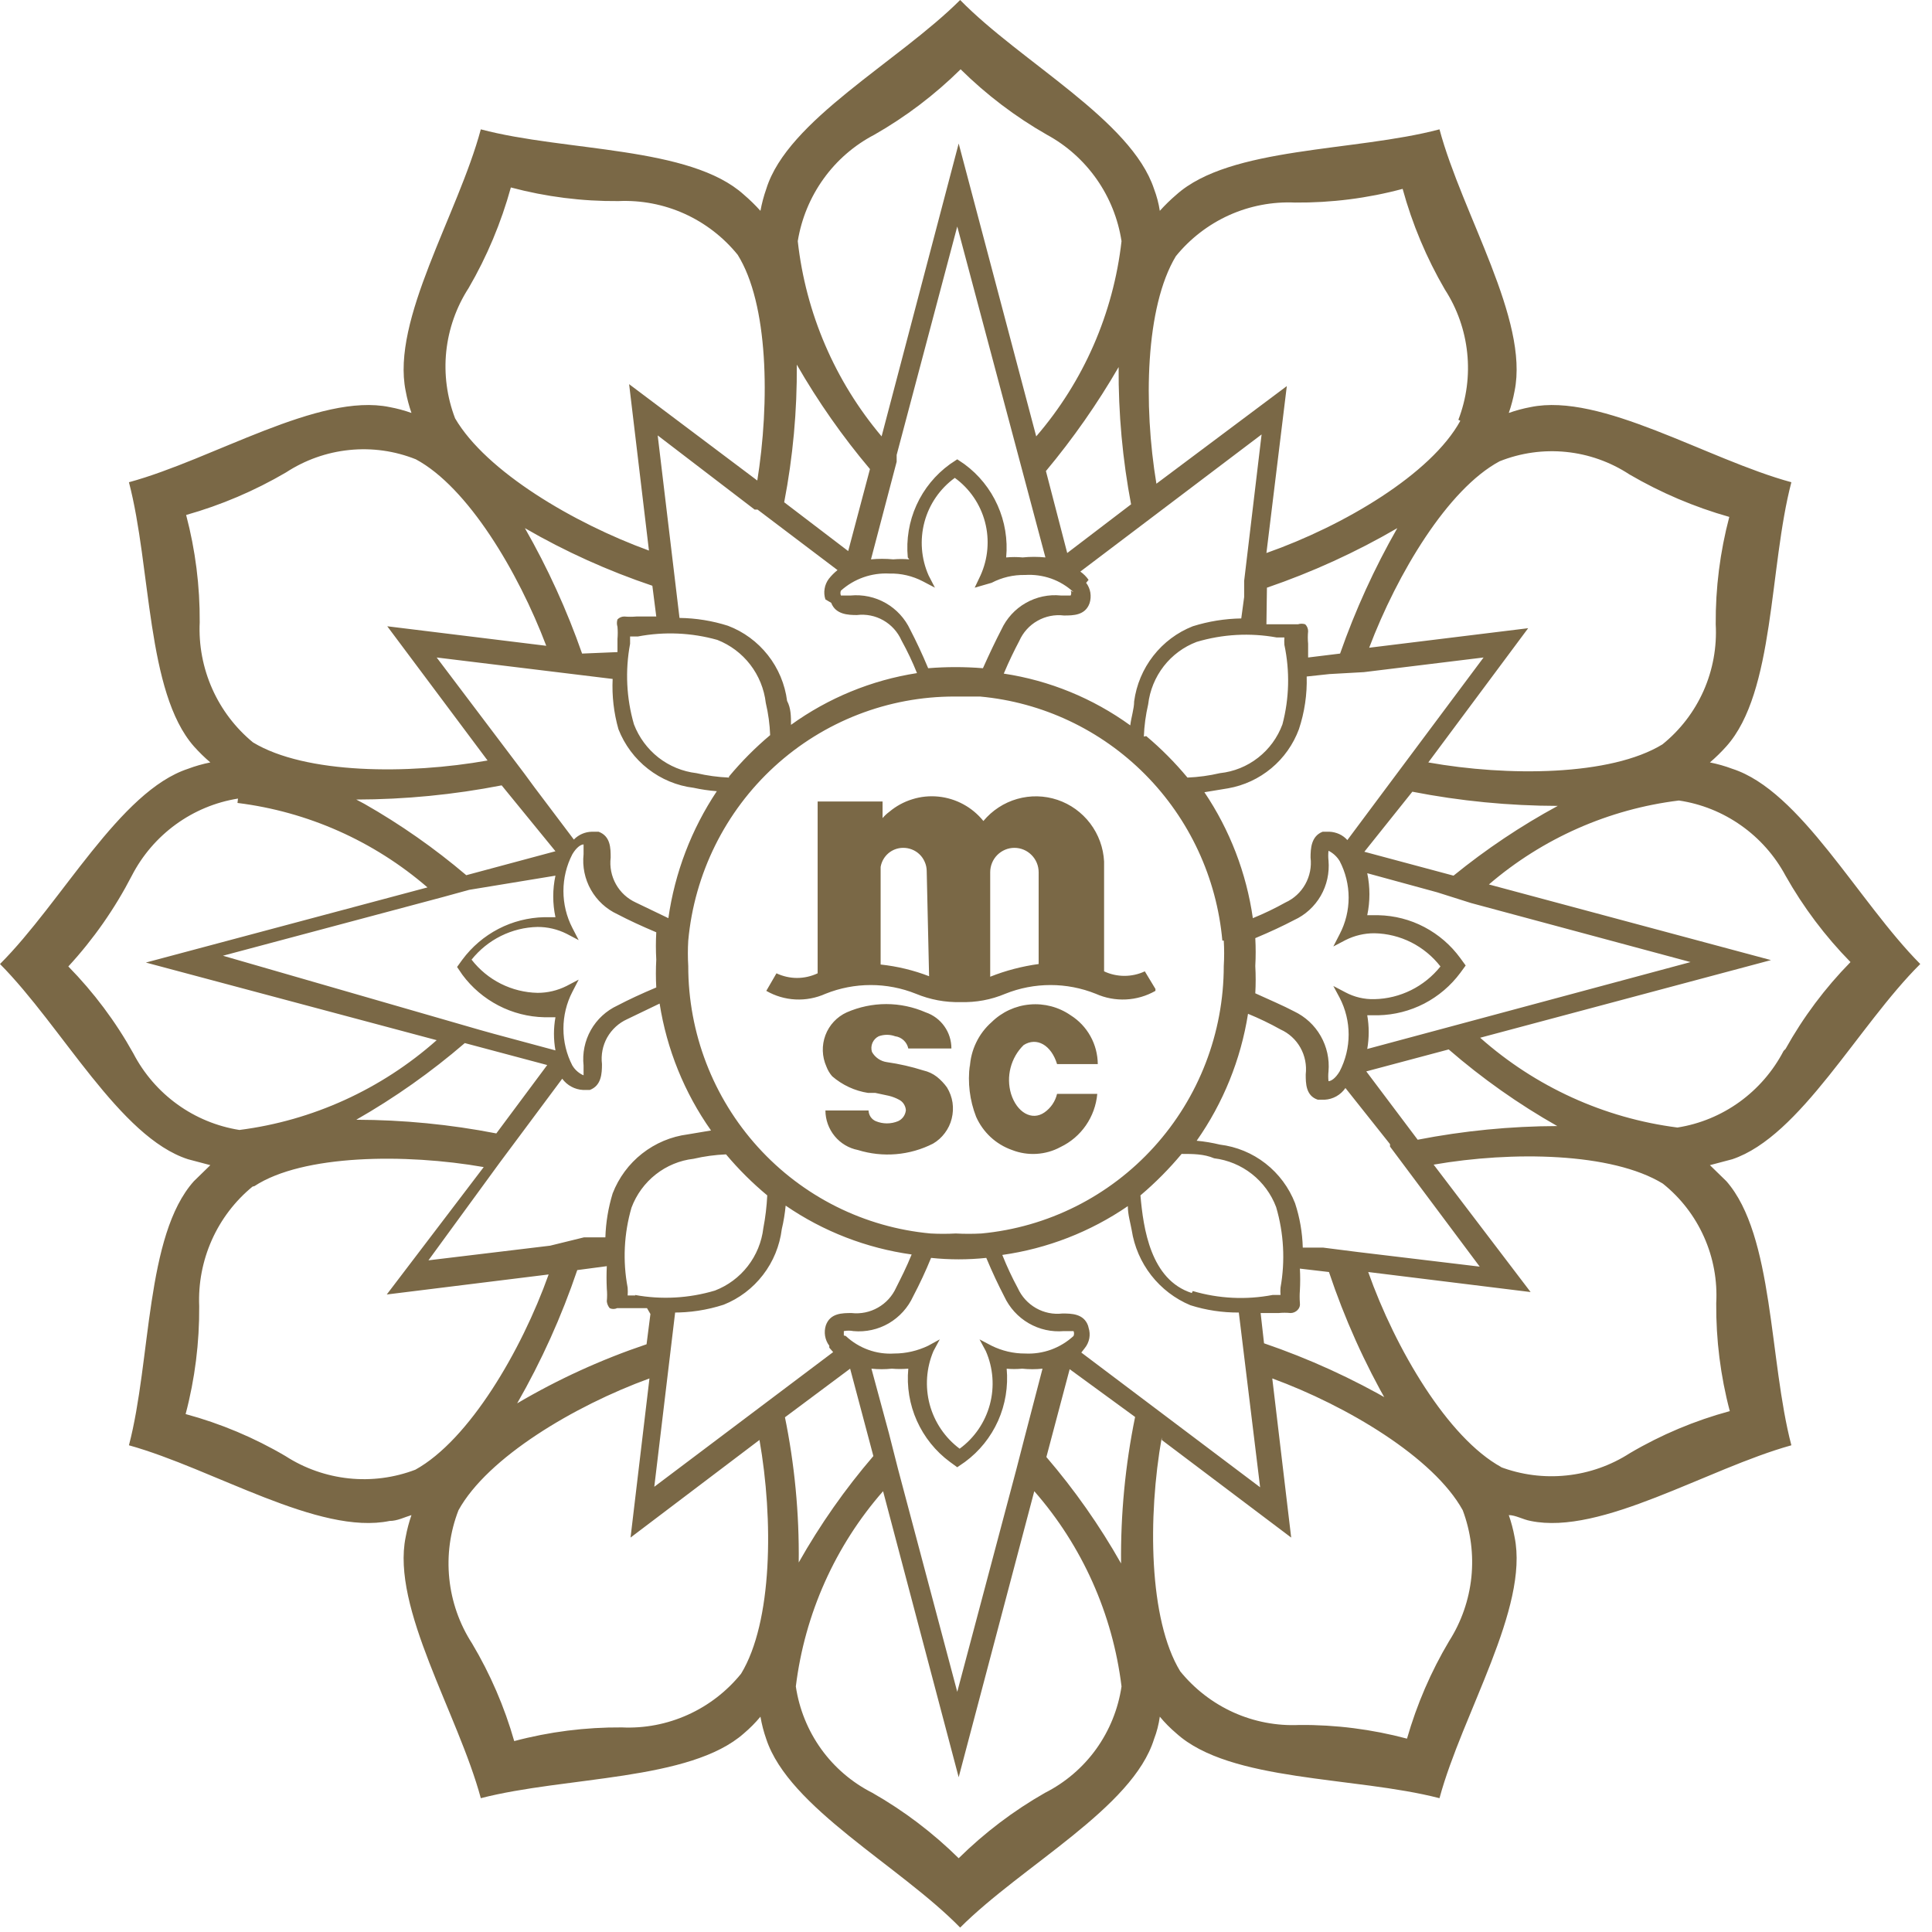 <svg width="38" height="38" viewBox="0 0 38 38" fill="none" xmlns="http://www.w3.org/2000/svg">
<path d="M37.769 18.961C36.549 17.732 35.415 15.553 34.071 15.121C33.928 15.067 33.781 15.026 33.632 14.996C33.747 14.898 33.855 14.792 33.956 14.679C34.909 13.614 34.795 11.156 35.234 9.485C33.575 9.034 31.497 7.719 30.105 8.007C29.959 8.034 29.816 8.073 29.676 8.122C29.725 7.981 29.763 7.837 29.79 7.69C30.076 6.288 28.761 4.215 28.313 2.544C26.644 2.986 24.195 2.88 23.136 3.831C23.021 3.929 22.913 4.035 22.812 4.147C22.79 4 22.751 3.855 22.698 3.715C22.25 2.362 20.076 1.219 18.885 0C17.664 1.219 15.491 2.362 15.072 3.715C15.022 3.856 14.984 4.001 14.957 4.147C14.856 4.035 14.748 3.929 14.633 3.831C13.575 2.871 11.125 2.986 9.457 2.544C9.009 4.215 7.693 6.288 7.979 7.69C8.006 7.837 8.044 7.981 8.093 8.122C7.954 8.073 7.81 8.034 7.664 8.007C6.273 7.719 4.194 9.034 2.536 9.485C2.974 11.156 2.879 13.614 3.813 14.679C3.914 14.792 4.022 14.898 4.137 14.996C3.988 15.026 3.841 15.067 3.699 15.121C2.355 15.562 1.22 17.742 0 18.961C1.22 20.19 2.355 22.369 3.699 22.801L4.137 22.917L3.813 23.233C2.86 24.299 2.974 26.757 2.536 28.427C4.194 28.888 6.273 30.203 7.664 29.915C7.817 29.915 7.96 29.839 8.093 29.8C8.044 29.941 8.006 30.085 7.979 30.232C7.693 31.624 9.009 33.708 9.457 35.368C11.125 34.937 13.575 35.032 14.633 34.092C14.75 33.993 14.859 33.883 14.957 33.765C14.983 33.915 15.021 34.063 15.072 34.207C15.52 35.56 17.693 36.693 18.885 37.913C20.105 36.693 22.278 35.56 22.698 34.207C22.753 34.065 22.791 33.916 22.812 33.765C22.91 33.883 23.019 33.993 23.136 34.092C24.195 35.052 26.644 34.937 28.313 35.368C28.761 33.708 30.076 31.624 29.79 30.232C29.763 30.085 29.725 29.941 29.676 29.8C29.809 29.8 29.952 29.887 30.105 29.915C31.497 30.203 33.575 28.888 35.234 28.427C34.795 26.757 34.89 24.299 33.956 23.233L33.632 22.917L34.071 22.801C35.415 22.35 36.549 20.171 37.769 18.961ZM29.533 28.859C28.475 28.283 27.445 26.526 26.911 25.019L30.105 25.413L28.198 22.907C29.743 22.638 31.706 22.667 32.707 23.281C33.056 23.56 33.334 23.92 33.516 24.329C33.699 24.738 33.781 25.186 33.756 25.634C33.751 26.35 33.84 27.063 34.023 27.755C33.335 27.941 32.674 28.219 32.059 28.581C31.684 28.823 31.257 28.974 30.813 29.02C30.37 29.067 29.922 29.009 29.504 28.85M21.411 11.405C21.367 11.342 21.312 11.287 21.249 11.242L24.814 8.545L24.471 11.425V11.742L24.414 12.164C24.09 12.169 23.769 12.221 23.46 12.318C23.155 12.438 22.887 12.639 22.684 12.899C22.481 13.159 22.351 13.468 22.307 13.796C22.307 13.94 22.25 14.103 22.231 14.267C21.493 13.733 20.64 13.384 19.743 13.249C19.848 12.999 19.952 12.788 20.048 12.606C20.122 12.439 20.247 12.3 20.405 12.211C20.562 12.121 20.745 12.084 20.925 12.106C21.106 12.106 21.344 12.106 21.43 11.866C21.452 11.799 21.457 11.727 21.446 11.656C21.434 11.586 21.406 11.52 21.363 11.463M17.884 11.002C17.779 10.993 17.674 10.993 17.569 11.002C17.423 10.988 17.276 10.988 17.131 11.002L17.636 9.082V8.948L18.828 4.455L20.562 10.964C20.413 10.949 20.263 10.949 20.114 10.964C20.007 10.954 19.898 10.954 19.79 10.964C19.823 10.613 19.765 10.259 19.621 9.938C19.477 9.616 19.253 9.338 18.97 9.13L18.828 9.034L18.684 9.13C18.399 9.336 18.172 9.613 18.026 9.935C17.88 10.257 17.822 10.612 17.855 10.964M21.058 11.617C21.066 11.632 21.07 11.648 21.07 11.665C21.07 11.681 21.066 11.698 21.058 11.713H20.867C20.627 11.688 20.385 11.74 20.175 11.86C19.964 11.98 19.797 12.164 19.695 12.385C19.581 12.606 19.466 12.846 19.333 13.143C18.974 13.114 18.614 13.114 18.256 13.143C18.132 12.846 18.017 12.606 17.903 12.385C17.8 12.165 17.632 11.982 17.422 11.862C17.212 11.742 16.971 11.69 16.73 11.713H16.54C16.533 11.697 16.53 11.681 16.53 11.665C16.53 11.648 16.533 11.632 16.54 11.617C16.801 11.383 17.144 11.263 17.493 11.281C17.721 11.275 17.948 11.328 18.151 11.434L18.389 11.559L18.265 11.319C18.118 10.988 18.09 10.617 18.183 10.267C18.277 9.917 18.488 9.611 18.78 9.399C19.072 9.611 19.282 9.918 19.374 10.268C19.466 10.618 19.434 10.99 19.285 11.319L19.171 11.559L19.504 11.463C19.707 11.357 19.933 11.304 20.162 11.309C20.335 11.298 20.509 11.322 20.673 11.379C20.837 11.437 20.987 11.528 21.115 11.646M16.349 11.857C16.435 12.087 16.683 12.097 16.854 12.097C17.034 12.075 17.216 12.111 17.374 12.201C17.532 12.291 17.657 12.429 17.731 12.596C17.846 12.804 17.948 13.019 18.036 13.239C17.142 13.378 16.293 13.727 15.558 14.257C15.558 14.094 15.558 13.93 15.481 13.786C15.439 13.457 15.308 13.145 15.103 12.885C14.898 12.625 14.627 12.425 14.318 12.308C14.01 12.21 13.689 12.158 13.365 12.154L12.936 8.564L14.843 10.023H14.9L16.473 11.213C16.409 11.264 16.351 11.322 16.301 11.386C16.259 11.443 16.23 11.509 16.219 11.58C16.207 11.65 16.212 11.722 16.235 11.79M16.311 26.507L16.387 26.594L12.869 29.243L13.279 25.816H13.222C13.565 25.82 13.906 25.768 14.233 25.662C14.538 25.541 14.806 25.338 15.007 25.076C15.209 24.815 15.336 24.503 15.377 24.174C15.413 24.023 15.438 23.869 15.453 23.713C16.194 24.222 17.043 24.55 17.931 24.674C17.826 24.933 17.722 25.134 17.626 25.326C17.551 25.492 17.426 25.63 17.268 25.719C17.111 25.809 16.929 25.846 16.749 25.826C16.568 25.826 16.33 25.826 16.244 26.066C16.222 26.133 16.217 26.205 16.228 26.275C16.24 26.346 16.268 26.412 16.311 26.469M19.79 26.92C19.895 26.93 20 26.93 20.105 26.92C20.238 26.934 20.372 26.934 20.505 26.92L20.152 28.274L19.991 28.898L18.828 33.276L17.664 28.898L17.483 28.187L17.14 26.92C17.273 26.934 17.407 26.934 17.541 26.92C17.648 26.929 17.757 26.929 17.865 26.92C17.832 27.271 17.89 27.625 18.034 27.946C18.178 28.267 18.402 28.546 18.684 28.754L18.828 28.859L18.98 28.754C19.263 28.546 19.487 28.267 19.631 27.946C19.774 27.625 19.832 27.271 19.8 26.92M16.597 26.267C16.597 26.267 16.597 26.2 16.597 26.181C16.66 26.169 16.724 26.169 16.787 26.181C17.029 26.203 17.271 26.15 17.481 26.028C17.691 25.905 17.858 25.721 17.96 25.499C18.09 25.252 18.208 24.999 18.313 24.741C18.674 24.779 19.038 24.779 19.399 24.741C19.523 25.038 19.638 25.278 19.752 25.499C19.855 25.72 20.022 25.904 20.232 26.026C20.442 26.148 20.683 26.202 20.925 26.181H21.115C21.122 26.196 21.125 26.212 21.125 26.229C21.125 26.245 21.122 26.262 21.115 26.277C20.987 26.395 20.837 26.486 20.673 26.546C20.509 26.605 20.336 26.631 20.162 26.622C19.934 26.623 19.709 26.57 19.504 26.469L19.266 26.344L19.39 26.574C19.535 26.905 19.563 27.277 19.469 27.626C19.375 27.975 19.166 28.282 18.875 28.494C18.587 28.279 18.38 27.973 18.286 27.625C18.193 27.276 18.219 26.906 18.36 26.574L18.484 26.344L18.256 26.469C18.047 26.569 17.819 26.622 17.588 26.622C17.414 26.633 17.24 26.608 17.076 26.548C16.913 26.489 16.762 26.396 16.635 26.277M21.401 26.075C21.316 25.835 21.068 25.835 20.896 25.835C20.716 25.856 20.535 25.819 20.377 25.729C20.22 25.639 20.094 25.502 20.019 25.336C19.905 25.125 19.803 24.907 19.714 24.683C20.599 24.558 21.444 24.23 22.183 23.723C22.183 23.886 22.231 24.04 22.259 24.194C22.309 24.519 22.442 24.826 22.644 25.085C22.846 25.343 23.111 25.546 23.413 25.672C23.721 25.77 24.043 25.818 24.366 25.816L24.785 29.253L21.268 26.603L21.335 26.517C21.38 26.462 21.411 26.396 21.425 26.325C21.438 26.255 21.433 26.182 21.411 26.114M26.225 19.393L26.349 19.624C26.465 19.847 26.526 20.096 26.526 20.348C26.526 20.601 26.465 20.85 26.349 21.073C26.263 21.217 26.177 21.265 26.13 21.265C26.123 21.201 26.123 21.137 26.13 21.073C26.151 20.83 26.097 20.587 25.976 20.376C25.855 20.164 25.672 19.996 25.453 19.892C25.234 19.777 24.986 19.672 24.69 19.537C24.7 19.358 24.7 19.179 24.69 19C24.7 18.817 24.7 18.635 24.69 18.452C24.986 18.328 25.234 18.212 25.453 18.097C25.672 17.997 25.855 17.83 25.977 17.62C26.098 17.41 26.151 17.168 26.13 16.926C26.123 16.862 26.123 16.798 26.13 16.734C26.13 16.734 26.263 16.791 26.349 16.935C26.465 17.157 26.526 17.405 26.526 17.655C26.526 17.906 26.465 18.154 26.349 18.375L26.225 18.616L26.463 18.491C26.641 18.401 26.837 18.355 27.035 18.356C27.286 18.361 27.532 18.422 27.757 18.535C27.981 18.648 28.177 18.81 28.332 19.009C28.175 19.205 27.978 19.364 27.754 19.475C27.53 19.586 27.285 19.647 27.035 19.652C26.836 19.658 26.639 19.612 26.463 19.518L26.225 19.393ZM27.34 22.504V22.552L29.104 24.913L26.702 24.625L26.025 24.539H25.624C25.616 24.242 25.565 23.948 25.472 23.665C25.352 23.357 25.151 23.087 24.891 22.884C24.631 22.681 24.321 22.553 23.994 22.513C23.844 22.477 23.691 22.451 23.537 22.437C24.059 21.694 24.405 20.84 24.547 19.94C24.766 20.03 24.979 20.132 25.186 20.248C25.351 20.322 25.489 20.448 25.578 20.607C25.667 20.766 25.703 20.95 25.682 21.131C25.682 21.304 25.682 21.553 25.92 21.63H26.053C26.135 21.626 26.214 21.603 26.285 21.563C26.356 21.523 26.417 21.467 26.463 21.4L27.34 22.504ZM24.07 18.5C24.08 18.667 24.08 18.833 24.07 19C24.069 20.317 23.58 21.586 22.698 22.559C21.817 23.532 20.606 24.139 19.304 24.261C19.136 24.27 18.967 24.27 18.799 24.261C18.634 24.27 18.468 24.27 18.303 24.261C17 24.141 15.789 23.535 14.907 22.561C14.025 21.588 13.536 20.317 13.537 19C13.527 18.833 13.527 18.667 13.537 18.5C13.658 17.186 14.263 15.964 15.233 15.076C16.204 14.188 17.469 13.697 18.78 13.7H19.276C20.502 13.812 21.651 14.354 22.522 15.231C23.393 16.108 23.931 17.265 24.042 18.5M22.498 14.487C22.506 14.274 22.535 14.062 22.583 13.854C22.615 13.58 22.721 13.321 22.889 13.104C23.057 12.888 23.281 12.722 23.537 12.625C24.047 12.473 24.586 12.443 25.11 12.538H25.262C25.259 12.586 25.259 12.634 25.262 12.682C25.372 13.2 25.359 13.736 25.224 14.247C25.128 14.507 24.962 14.734 24.745 14.903C24.528 15.073 24.268 15.178 23.994 15.207C23.785 15.256 23.571 15.285 23.356 15.294C23.11 14.998 22.839 14.725 22.545 14.478M14.338 15.294C14.122 15.285 13.909 15.256 13.699 15.207C13.426 15.175 13.168 15.069 12.951 14.9C12.735 14.73 12.568 14.505 12.469 14.247C12.32 13.733 12.294 13.19 12.393 12.663C12.393 12.606 12.393 12.558 12.393 12.519H12.545C13.065 12.42 13.6 12.443 14.109 12.586C14.364 12.686 14.588 12.854 14.756 13.072C14.924 13.29 15.03 13.551 15.062 13.825C15.111 14.033 15.14 14.245 15.148 14.459C14.854 14.706 14.583 14.979 14.338 15.274M27.407 27.582C26.599 27.112 25.746 26.723 24.862 26.421L24.795 25.826H25.148C25.227 25.818 25.307 25.818 25.386 25.826C25.436 25.825 25.484 25.804 25.52 25.768C25.538 25.75 25.553 25.727 25.561 25.702C25.569 25.677 25.571 25.65 25.567 25.624C25.561 25.544 25.561 25.464 25.567 25.384C25.575 25.24 25.575 25.096 25.567 24.952L26.139 25.019C26.445 25.934 26.841 26.815 27.321 27.65M23.441 25.432C22.631 25.173 22.488 24.165 22.431 23.512C22.724 23.264 22.995 22.991 23.241 22.696C23.46 22.696 23.68 22.696 23.88 22.782C24.151 22.815 24.408 22.922 24.623 23.091C24.838 23.26 25.003 23.485 25.1 23.742C25.251 24.256 25.281 24.799 25.186 25.326C25.182 25.374 25.182 25.422 25.186 25.47H25.033C24.51 25.57 23.971 25.544 23.46 25.393M12.498 25.48H12.345C12.349 25.429 12.349 25.378 12.345 25.326C12.246 24.803 12.272 24.263 12.421 23.752C12.518 23.494 12.682 23.269 12.898 23.099C13.113 22.93 13.37 22.823 13.642 22.792C13.851 22.743 14.065 22.714 14.28 22.705C14.526 22.998 14.797 23.268 15.091 23.512C15.08 23.728 15.055 23.943 15.014 24.155C14.982 24.428 14.876 24.687 14.708 24.903C14.54 25.12 14.316 25.286 14.061 25.384C13.551 25.536 13.012 25.566 12.488 25.47M12.793 25.845L12.717 26.44C11.831 26.738 10.978 27.127 10.172 27.602C10.65 26.769 11.046 25.891 11.354 24.981L11.935 24.904C11.928 25.051 11.928 25.198 11.935 25.346C11.943 25.429 11.943 25.512 11.935 25.595C11.94 25.645 11.96 25.692 11.992 25.73C12.015 25.741 12.039 25.746 12.064 25.746C12.089 25.746 12.113 25.741 12.135 25.73H12.374H12.726M10.82 24.501L8.427 24.789L9.828 22.869L10.229 22.331L11.058 21.217C11.106 21.282 11.168 21.336 11.239 21.374C11.309 21.412 11.388 21.434 11.468 21.438H11.601C11.83 21.352 11.84 21.112 11.84 20.929C11.818 20.748 11.854 20.564 11.943 20.405C12.033 20.247 12.17 20.121 12.336 20.046L12.974 19.739C13.115 20.638 13.461 21.493 13.985 22.235L13.527 22.312C13.2 22.354 12.89 22.485 12.63 22.689C12.37 22.893 12.17 23.164 12.05 23.473C11.964 23.754 11.916 24.044 11.907 24.337H11.487L10.82 24.501ZM12.908 18.875C12.898 19.057 12.898 19.24 12.908 19.422C12.612 19.547 12.364 19.662 12.145 19.777C11.925 19.879 11.742 20.047 11.622 20.259C11.502 20.471 11.452 20.716 11.478 20.958C11.478 21.025 11.478 21.131 11.478 21.15C11.478 21.15 11.344 21.102 11.258 20.958C11.142 20.734 11.082 20.486 11.082 20.233C11.082 19.981 11.142 19.732 11.258 19.508L11.382 19.268L11.144 19.393C10.966 19.482 10.77 19.529 10.572 19.528C10.321 19.523 10.075 19.461 9.851 19.349C9.626 19.236 9.43 19.074 9.275 18.875C9.432 18.679 9.629 18.52 9.853 18.409C10.077 18.298 10.322 18.237 10.572 18.232C10.77 18.231 10.966 18.277 11.144 18.366L11.382 18.491L11.258 18.251C11.142 18.027 11.082 17.778 11.082 17.526C11.082 17.273 11.142 17.025 11.258 16.801C11.344 16.657 11.43 16.609 11.478 16.609C11.478 16.609 11.478 16.734 11.478 16.801C11.452 17.044 11.502 17.288 11.622 17.5C11.742 17.712 11.925 17.881 12.145 17.982C12.364 18.097 12.612 18.212 12.908 18.337C12.898 18.516 12.898 18.696 12.908 18.875ZM9.762 22.293C8.854 22.116 7.931 22.026 7.007 22.024C7.765 21.591 8.48 21.086 9.142 20.516L10.763 20.948L9.762 22.293ZM4.385 18.798L8.704 17.646L9.228 17.502L10.925 17.223C10.867 17.492 10.867 17.771 10.925 18.04H10.705C10.392 18.047 10.083 18.125 9.804 18.27C9.525 18.415 9.282 18.622 9.094 18.875L8.99 19.019L9.094 19.172C9.282 19.426 9.525 19.632 9.804 19.777C10.083 19.922 10.392 20.001 10.705 20.008H10.925C10.886 20.224 10.886 20.445 10.925 20.66L9.714 20.334L9.438 20.257L4.385 18.798ZM7.007 15.726C7.967 15.724 8.924 15.631 9.867 15.447L10.925 16.743L9.171 17.214C8.548 16.685 7.878 16.216 7.169 15.812M8.589 12.932L12.05 13.354C12.034 13.688 12.073 14.022 12.164 14.343C12.285 14.651 12.486 14.921 12.746 15.123C13.006 15.326 13.315 15.455 13.642 15.495C13.793 15.528 13.945 15.55 14.099 15.562C13.599 16.312 13.273 17.165 13.146 18.059L12.507 17.752C12.342 17.677 12.204 17.551 12.115 17.392C12.026 17.233 11.989 17.049 12.011 16.868C12.011 16.686 12.011 16.446 11.773 16.359H11.64C11.507 16.362 11.38 16.417 11.287 16.513L10.505 15.476L10.315 15.217L8.589 12.932ZM11.449 12.855C11.15 12 10.774 11.174 10.324 10.388C11.12 10.849 11.96 11.228 12.831 11.521L12.908 12.126H12.517C12.437 12.133 12.358 12.133 12.278 12.126C12.228 12.126 12.18 12.147 12.145 12.183C12.13 12.23 12.13 12.28 12.145 12.327C12.152 12.407 12.152 12.487 12.145 12.567C12.145 12.644 12.145 12.73 12.145 12.826L11.449 12.855ZM24.919 11.559C25.81 11.254 26.669 10.862 27.483 10.388C27.034 11.174 26.657 12 26.358 12.855L25.729 12.932C25.729 12.836 25.729 12.75 25.729 12.663C25.721 12.58 25.721 12.497 25.729 12.414C25.729 12.363 25.708 12.315 25.672 12.279C25.625 12.264 25.576 12.264 25.529 12.279H25.291H24.909L24.919 11.559ZM26.826 13.22L29.18 12.932L27.683 14.938L27.274 15.486L26.501 16.523C26.456 16.473 26.402 16.433 26.341 16.405C26.281 16.378 26.215 16.362 26.149 16.359H26.015C25.787 16.446 25.777 16.695 25.777 16.868C25.799 17.049 25.762 17.233 25.673 17.392C25.584 17.551 25.447 17.677 25.281 17.752C25.075 17.867 24.861 17.97 24.642 18.059C24.515 17.171 24.189 16.324 23.689 15.582L24.156 15.505C24.469 15.45 24.761 15.314 25.006 15.11C25.25 14.907 25.437 14.642 25.548 14.343C25.659 14.009 25.711 13.658 25.701 13.306L26.149 13.258L26.826 13.22ZM27.779 15.572C28.721 15.756 29.679 15.849 30.639 15.851C29.915 16.243 29.229 16.703 28.589 17.223L26.835 16.753L27.779 15.572ZM28.932 17.761L33.251 18.923L26.892 20.632C26.93 20.413 26.93 20.188 26.892 19.969H27.111C27.425 19.962 27.734 19.883 28.013 19.739C28.292 19.594 28.535 19.387 28.723 19.134L28.828 18.99L28.723 18.846C28.537 18.59 28.294 18.381 28.015 18.234C27.736 18.087 27.427 18.008 27.111 18.001H26.892C26.949 17.729 26.949 17.448 26.892 17.175L28.265 17.55L28.932 17.761ZM28.494 20.641C29.154 21.213 29.87 21.718 30.629 22.148C29.708 22.151 28.788 22.241 27.884 22.417L26.873 21.073L28.494 20.641ZM22.85 28.322L25.396 30.242L25.024 27.112C26.492 27.65 28.198 28.667 28.77 29.704C28.928 30.124 28.986 30.576 28.94 31.023C28.893 31.469 28.744 31.899 28.503 32.277C28.145 32.878 27.867 33.524 27.674 34.197C26.984 34.013 26.272 33.922 25.558 33.928C25.112 33.949 24.668 33.864 24.261 33.681C23.854 33.497 23.495 33.22 23.213 32.872C22.593 31.855 22.574 29.829 22.85 28.274M22.326 27.87C22.132 28.818 22.04 29.783 22.05 30.751C21.629 30.007 21.137 29.306 20.581 28.658L21.039 26.93L22.326 27.87ZM15.653 33.17C15.828 31.745 16.426 30.406 17.369 29.33L18.856 34.956L20.343 29.33C21.286 30.406 21.884 31.745 22.059 33.17C21.993 33.615 21.822 34.037 21.56 34.402C21.298 34.766 20.952 35.061 20.553 35.263C19.934 35.616 19.364 36.048 18.856 36.549C18.348 36.048 17.778 35.616 17.159 35.263C16.76 35.061 16.414 34.766 16.152 34.402C15.89 34.037 15.719 33.615 15.653 33.17ZM15.434 27.88L16.721 26.92L17.178 28.639C16.622 29.286 16.131 29.987 15.71 30.732C15.721 29.764 15.629 28.799 15.434 27.851M9.018 29.704C9.59 28.667 11.296 27.65 12.774 27.112L12.402 30.242L14.938 28.322C15.214 29.887 15.195 31.903 14.576 32.92C14.294 33.268 13.935 33.545 13.528 33.728C13.12 33.912 12.676 33.997 12.231 33.976C11.517 33.971 10.805 34.061 10.114 34.245C9.922 33.572 9.643 32.926 9.285 32.325C9.037 31.941 8.883 31.503 8.837 31.047C8.79 30.591 8.852 30.131 9.018 29.704ZM5.005 23.329C5.958 22.705 7.979 22.686 9.514 22.955L7.607 25.461L10.791 25.067C10.257 26.565 9.228 28.322 8.17 28.907C7.753 29.066 7.304 29.125 6.861 29.078C6.417 29.031 5.99 28.881 5.615 28.639C5 28.277 4.339 27.999 3.651 27.813C3.834 27.121 3.923 26.407 3.918 25.691C3.899 25.244 3.984 24.799 4.166 24.39C4.348 23.982 4.622 23.622 4.967 23.339M4.671 15.793C6.052 15.964 7.352 16.542 8.408 17.454L2.869 18.932L8.589 20.459C7.5 21.425 6.149 22.041 4.709 22.225C4.269 22.155 3.85 21.983 3.488 21.721C3.125 21.459 2.829 21.116 2.622 20.718C2.274 20.093 1.844 19.519 1.344 19.009C1.838 18.473 2.258 17.872 2.593 17.223C2.799 16.824 3.095 16.479 3.458 16.215C3.82 15.952 4.239 15.777 4.681 15.707M8.179 9.034C9.199 9.581 10.191 11.242 10.744 12.702L7.617 12.318L9.59 14.958C8.027 15.236 6.006 15.226 4.976 14.602C4.631 14.318 4.356 13.957 4.174 13.547C3.992 13.137 3.907 12.69 3.928 12.241C3.933 11.528 3.843 10.817 3.661 10.129C4.348 9.935 5.007 9.654 5.624 9.293C5.999 9.048 6.426 8.896 6.87 8.851C7.315 8.805 7.764 8.868 8.179 9.034ZM14.928 9.476L12.374 7.556L12.764 10.829C11.287 10.292 9.561 9.274 8.951 8.228C8.791 7.81 8.731 7.359 8.777 6.914C8.824 6.468 8.975 6.04 9.218 5.664C9.579 5.044 9.857 4.379 10.048 3.687C10.738 3.871 11.45 3.961 12.164 3.955C12.61 3.935 13.054 4.02 13.461 4.203C13.868 4.387 14.227 4.663 14.509 5.011C15.11 5.972 15.148 7.892 14.89 9.485M15.424 9.879C15.596 8.987 15.679 8.08 15.672 7.172C16.09 7.899 16.571 8.586 17.111 9.226L16.683 10.839L15.424 9.879ZM22.059 4.743C21.898 6.164 21.313 7.503 20.381 8.583L18.856 2.823L17.34 8.583C16.423 7.497 15.848 6.16 15.691 4.743C15.763 4.3 15.937 3.88 16.198 3.517C16.459 3.153 16.802 2.856 17.197 2.65C17.816 2.297 18.386 1.864 18.894 1.363C19.402 1.864 19.972 2.297 20.591 2.65C20.98 2.861 21.314 3.16 21.569 3.523C21.824 3.886 21.991 4.303 22.059 4.743ZM22.25 9.917L20.991 10.877L20.572 9.265C21.106 8.625 21.584 7.941 22.002 7.22C21.996 8.131 22.079 9.041 22.25 9.937M28.723 8.276C28.151 9.322 26.435 10.34 24.909 10.877L25.31 7.594L22.745 9.514C22.488 7.968 22.526 6.039 23.127 5.04C23.409 4.692 23.768 4.416 24.175 4.232C24.582 4.049 25.026 3.964 25.472 3.984C26.186 3.99 26.898 3.9 27.588 3.715C27.778 4.408 28.057 5.073 28.418 5.693C28.661 6.068 28.812 6.497 28.858 6.942C28.905 7.388 28.845 7.839 28.684 8.257M32.698 14.641C31.678 15.265 29.647 15.274 28.093 14.996L30.057 12.356L26.93 12.74C27.483 11.281 28.475 9.62 29.495 9.073C29.91 8.907 30.359 8.844 30.803 8.889C31.248 8.934 31.675 9.086 32.05 9.332C32.667 9.692 33.327 9.973 34.013 10.167C33.831 10.856 33.741 11.566 33.746 12.279C33.771 12.729 33.689 13.177 33.507 13.588C33.324 13.999 33.047 14.36 32.698 14.641ZM35.081 20.67C34.874 21.068 34.577 21.411 34.215 21.673C33.852 21.935 33.434 22.108 32.993 22.177C31.554 21.993 30.202 21.377 29.113 20.411L34.833 18.884L29.285 17.396C30.343 16.488 31.642 15.914 33.022 15.745C33.462 15.81 33.88 15.978 34.244 16.235C34.608 16.491 34.908 16.83 35.119 17.223C35.469 17.844 35.899 18.415 36.397 18.923C35.897 19.432 35.467 20.007 35.119 20.632M22.726 19.451L22.517 19.105C22.391 19.164 22.255 19.194 22.116 19.194C21.978 19.194 21.841 19.164 21.716 19.105V16.945C21.702 16.673 21.607 16.413 21.443 16.196C21.279 15.98 21.055 15.818 20.799 15.732C20.543 15.646 20.267 15.64 20.007 15.714C19.747 15.788 19.515 15.94 19.342 16.148C19.233 16.013 19.099 15.901 18.947 15.819C18.794 15.736 18.627 15.685 18.455 15.668C18.283 15.651 18.11 15.668 17.945 15.72C17.779 15.771 17.626 15.854 17.493 15.966C17.444 16.002 17.399 16.044 17.359 16.091V15.764H16.082V19.144C15.955 19.203 15.817 19.235 15.677 19.235C15.537 19.235 15.399 19.203 15.272 19.144L15.072 19.489C15.247 19.59 15.444 19.648 15.646 19.658C15.848 19.668 16.05 19.63 16.235 19.547C16.807 19.317 17.445 19.317 18.017 19.547C18.295 19.662 18.594 19.718 18.894 19.71C19.195 19.719 19.494 19.664 19.771 19.547C20.343 19.317 20.982 19.317 21.554 19.547C21.74 19.63 21.943 19.668 22.147 19.658C22.351 19.648 22.549 19.59 22.726 19.489M18.274 19.201C17.968 19.083 17.648 19.006 17.321 18.971V17.051C17.339 16.946 17.393 16.852 17.473 16.783C17.553 16.715 17.655 16.677 17.76 16.676C17.82 16.675 17.88 16.686 17.936 16.708C17.992 16.73 18.043 16.762 18.086 16.804C18.13 16.846 18.164 16.896 18.188 16.952C18.213 17.007 18.226 17.067 18.227 17.127L18.274 19.201ZM20.429 18.961C20.102 19.006 19.782 19.089 19.476 19.211V17.156C19.476 17.029 19.526 16.907 19.615 16.817C19.705 16.727 19.826 16.676 19.952 16.676C20.079 16.676 20.2 16.727 20.289 16.817C20.379 16.907 20.429 17.029 20.429 17.156V18.961ZM17.817 21.841C17.811 21.887 17.795 21.93 17.768 21.967C17.741 22.004 17.706 22.033 17.664 22.052C17.524 22.11 17.366 22.11 17.226 22.052C17.185 22.035 17.149 22.005 17.124 21.968C17.099 21.93 17.085 21.887 17.083 21.841H16.235C16.235 22.025 16.3 22.203 16.416 22.345C16.532 22.487 16.694 22.584 16.873 22.619C17.363 22.771 17.893 22.727 18.351 22.494C18.442 22.441 18.521 22.37 18.584 22.285C18.648 22.2 18.694 22.104 18.719 22.001C18.745 21.898 18.75 21.791 18.735 21.686C18.719 21.581 18.682 21.481 18.627 21.39C18.571 21.311 18.503 21.24 18.427 21.179C18.348 21.118 18.257 21.076 18.16 21.054C17.927 20.98 17.688 20.926 17.445 20.891C17.384 20.883 17.325 20.86 17.274 20.825C17.223 20.79 17.18 20.744 17.15 20.689C17.132 20.63 17.136 20.567 17.16 20.511C17.185 20.455 17.228 20.409 17.283 20.382C17.388 20.344 17.503 20.344 17.607 20.382C17.669 20.39 17.728 20.418 17.774 20.461C17.82 20.504 17.852 20.56 17.865 20.622H18.713C18.713 20.465 18.665 20.312 18.574 20.185C18.483 20.057 18.355 19.962 18.208 19.912C17.963 19.805 17.698 19.749 17.431 19.749C17.164 19.749 16.899 19.805 16.654 19.912C16.461 20 16.31 20.161 16.235 20.361C16.16 20.561 16.167 20.782 16.254 20.977C16.28 21.047 16.319 21.113 16.368 21.169C16.568 21.342 16.813 21.456 17.073 21.496H17.216L17.483 21.553C17.553 21.57 17.62 21.596 17.683 21.63C17.721 21.649 17.753 21.678 17.776 21.713C17.799 21.749 17.814 21.79 17.817 21.832M19.075 20.948C19.03 21.293 19.073 21.643 19.199 21.966C19.267 22.118 19.364 22.254 19.485 22.366C19.606 22.478 19.749 22.564 19.905 22.619C20.058 22.679 20.223 22.705 20.388 22.695C20.552 22.685 20.713 22.64 20.858 22.561C21.059 22.465 21.231 22.319 21.358 22.135C21.485 21.951 21.562 21.738 21.582 21.515H20.791C20.756 21.663 20.668 21.793 20.543 21.88C20.296 22.052 20 21.88 19.886 21.515C19.836 21.347 19.833 21.169 19.877 21C19.921 20.831 20.009 20.677 20.134 20.555C20.391 20.392 20.677 20.555 20.791 20.929H21.592C21.59 20.737 21.541 20.548 21.447 20.38C21.354 20.212 21.22 20.071 21.058 19.969C20.824 19.807 20.541 19.732 20.257 19.757C19.974 19.781 19.708 19.904 19.504 20.104C19.377 20.216 19.273 20.353 19.2 20.506C19.126 20.659 19.084 20.826 19.075 20.997" fill="#7A6846"/>
</svg>
